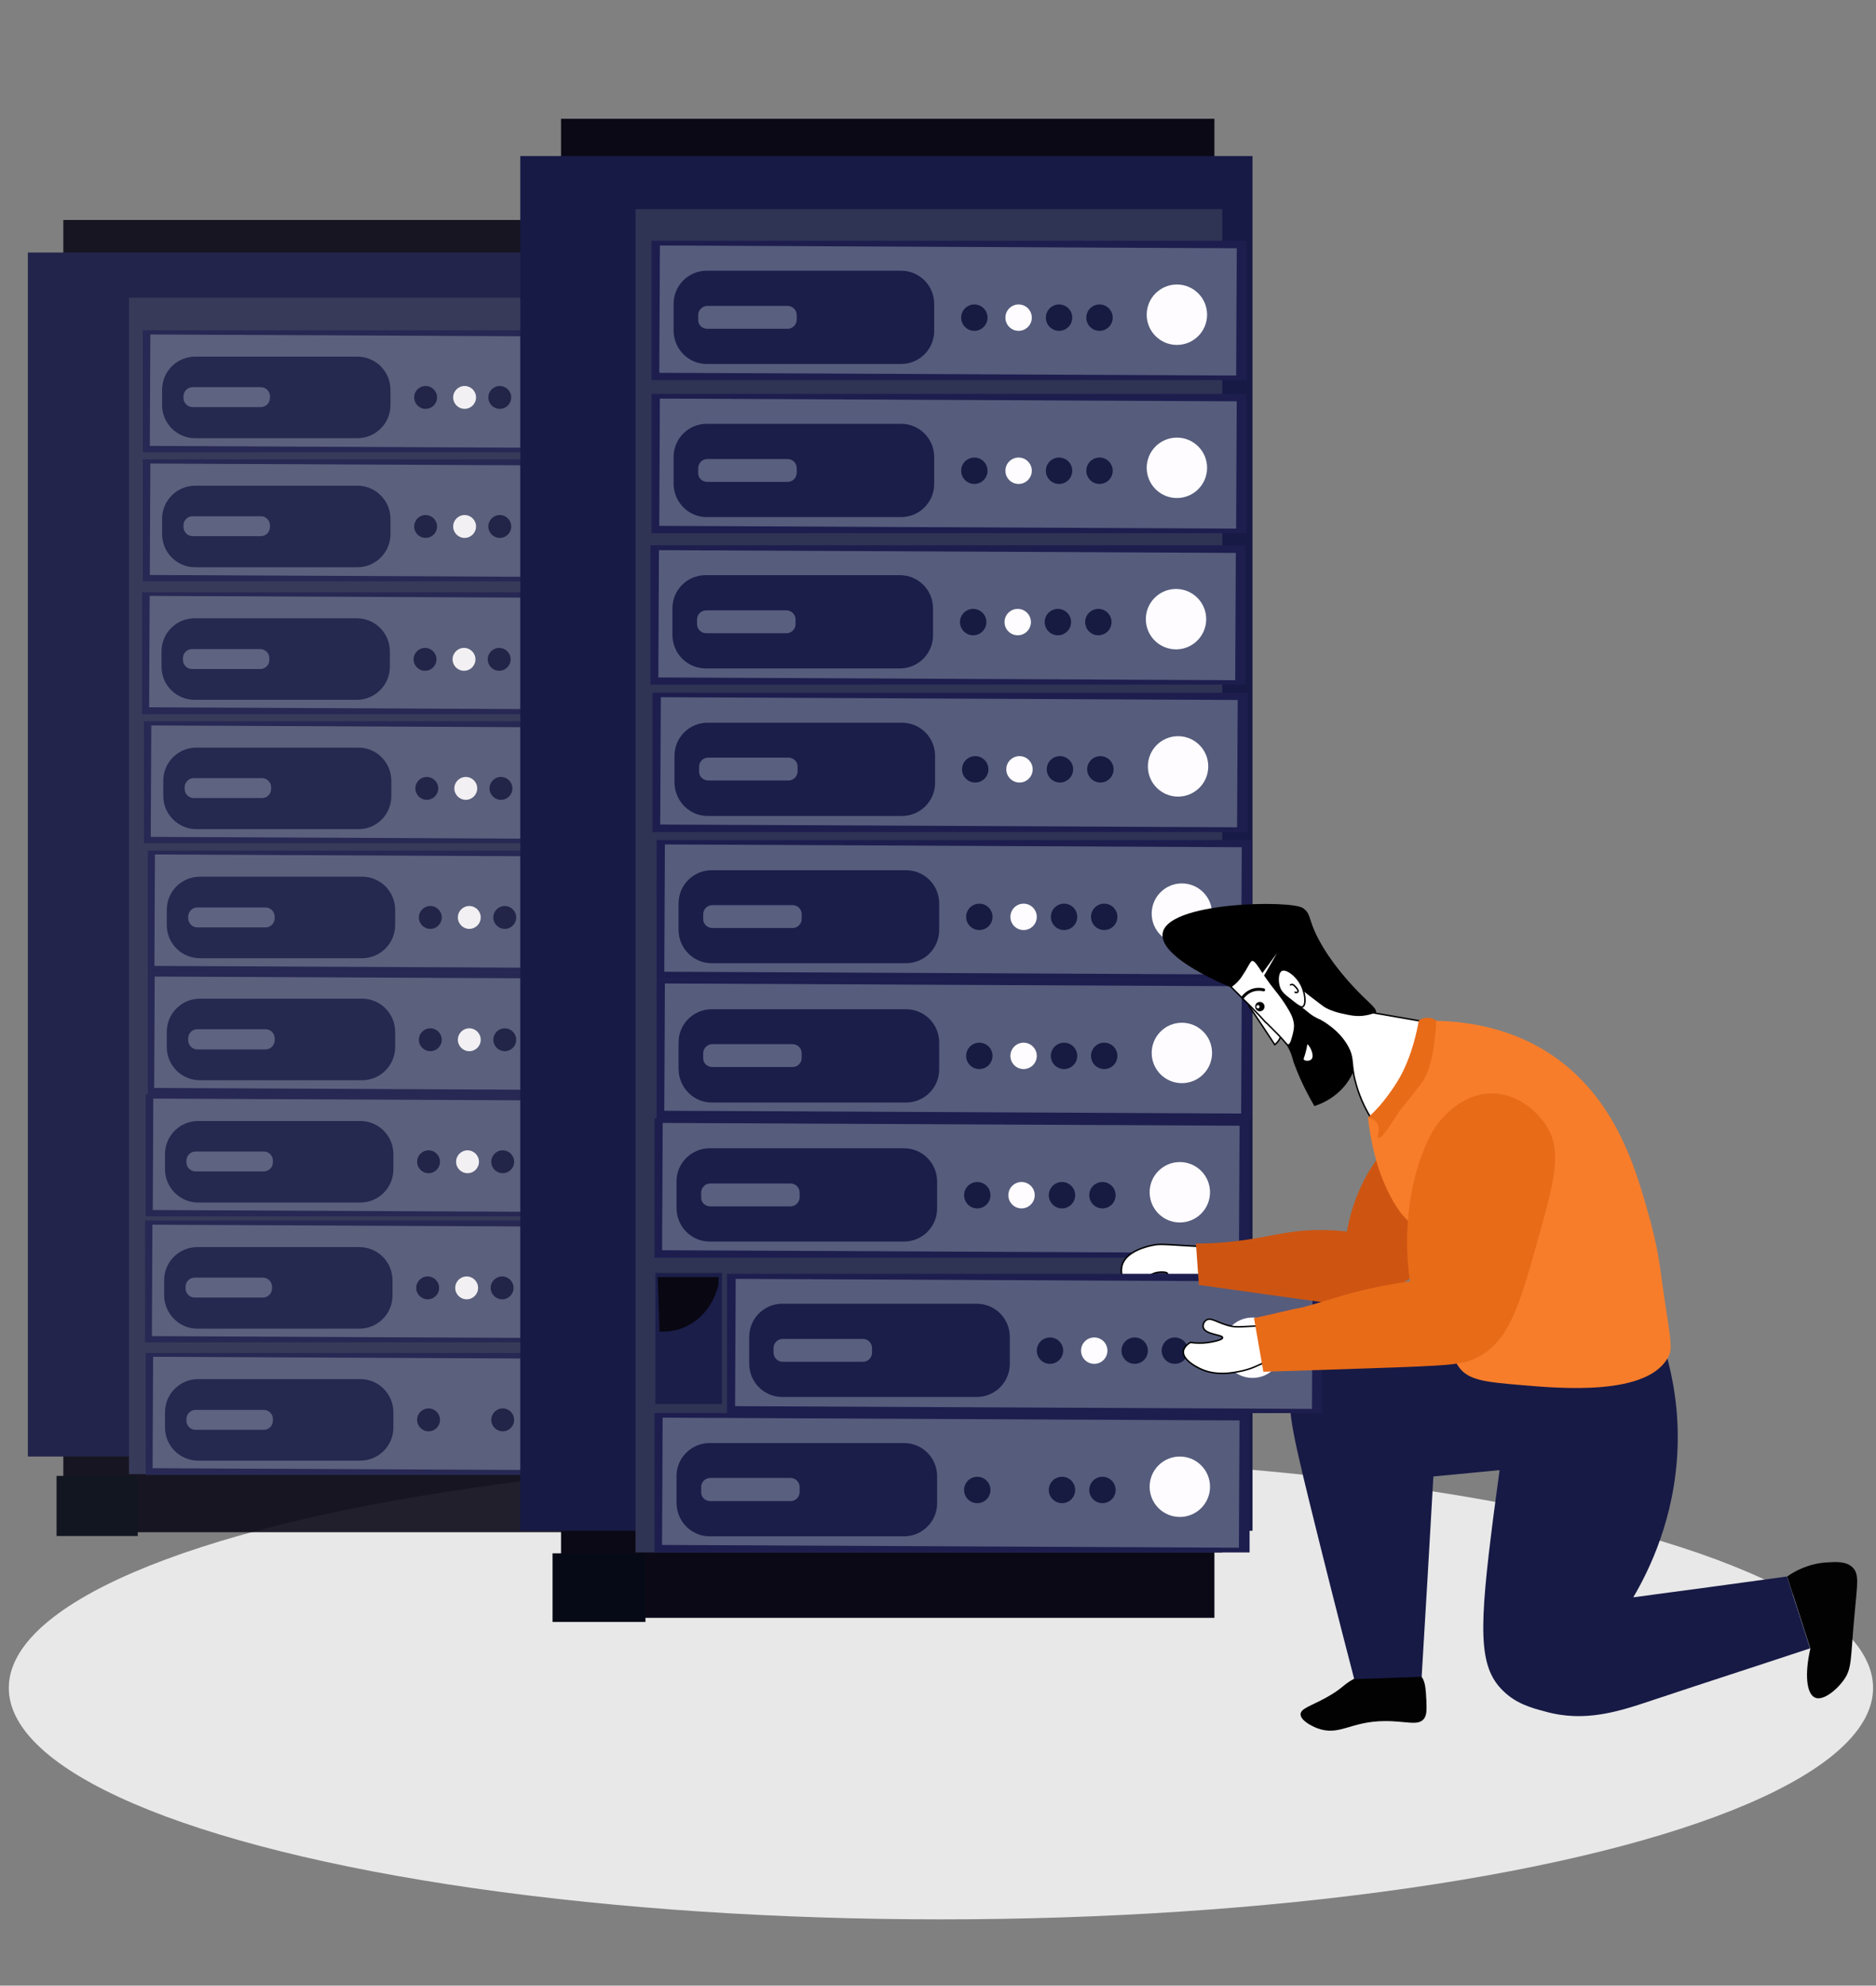 <?xml version="1.0" encoding="UTF-8"?>
<!-- Generator: Adobe Illustrator 22.0.1, SVG Export Plug-In . SVG Version: 6.00 Build 0)  -->
<svg version="1.1" id="Layer_1" xmlns="http://www.w3.org/2000/svg" xmlns:xlink="http://www.w3.org/1999/xlink" x="0px" y="0px" viewBox="0 0 640 677" style="enable-background:new 0 0 640 677;" xml:space="preserve">
<rect x="0" y="0" width="640" height="677" fill="#808080" stroke="none"/>
<style type="text/css">
	.st0{fill:#FFFFFF;fill-opacity:0;}
	.st1{fill:#E8E8E8;}
	.st2{opacity:0.9;}
	.st3{fill:#0B0916;}
	.st4{fill:#171A45;}
	.st5{fill:#2F3354;}
	.st6{fill:#060A16;}
	.st7{fill:#1D1E4E;}
	.st8{fill:#565C7C;}
	.st9{fill:#1B1E49;}
	.st10{fill:#595F7F;}
	.st11{fill:#FEFCFF;}
	.st12{fill:#171B41;}
	.st13{fill:#090712;}
	.st14{fill:#020202;}
	.st15{fill:#FFFFFF;stroke:#000000;stroke-width:0.5;stroke-miterlimit:10;}
	.st16{fill:none;stroke:#000000;stroke-width:0.5;stroke-miterlimit:10;}
	.st17{fill:#FFFFFF;}
	.st18{fill:none;stroke:#000000;stroke-linecap:round;stroke-miterlimit:10;}
	.st19{fill:#020202;stroke:#000000;stroke-width:0.5;stroke-miterlimit:10;}
	.st20{fill:#CE5511;}
	.st21{fill:#F77D2B;}
	.st22{fill:#E86B18;}
</style>
<g id="background">
	<rect class="st0" width="640" height="677"/>
</g>
<ellipse id="footer_bg" class="st1" cx="321" cy="575.5" rx="318" ry="78.9"/>
<g id="server" class="st2">
	<rect x="21.6" y="75" class="st3" width="195.4" height="447.4"/>
	<rect x="9.5" y="86.1" class="st4" width="219" height="410.5"/>
	<rect x="44" y="101.5" class="st5" width="175.5" height="401.1"/>
	<rect x="19.3" y="503.2" class="st6" width="27.7" height="20.5"/>
	<rect x="49.1" y="245.9" class="st7" width="177.9" height="41.6"/>
	
		<rect x="118.7" y="180.5" transform="matrix(4.798820e-03 -1 1 4.798820e-03 -129.64 403.169)" class="st8" width="38" height="172.5"/>
	<path class="st9" d="M67,282.7h55.3c6.2,0,11.2-5,11.2-11.3v-5.2c0-6.2-5-11.3-11.2-11.3H67c-6.2,0-11.3,5-11.3,11.3v5.2   C55.7,277.6,60.8,282.7,67,282.7z"/>
	<path class="st10" d="M66.1,272.1h23.3c1.7,0,3.1-1.4,3.1-3.1v-0.6c0-1.7-1.4-3.1-3.1-3.1H66.1c-1.7,0-3.1,1.4-3.1,3.1v0.6   C63,270.7,64.4,272.1,66.1,272.1z"/>
	<circle class="st11" cx="206.2" cy="267.9" r="9"/>
	<circle class="st12" cx="183" cy="268.8" r="3.9"/>
	<circle class="st12" cx="170.9" cy="268.8" r="3.9"/>
	<circle class="st12" cx="145.6" cy="268.8" r="3.9"/>
	<circle class="st11" cx="158.9" cy="268.8" r="3.9"/>
	<rect x="48.5" y="201.9" class="st7" width="177.9" height="41.6"/>
	
		<rect x="118.2" y="136.4" transform="matrix(4.798820e-03 -1 1 4.798820e-03 -86.091 358.702)" class="st8" width="38" height="172.5"/>
	<path class="st9" d="M66.4,238.6h55.3c6.2,0,11.3-5,11.3-11.3v-5.2c0-6.2-5-11.3-11.3-11.3H66.4c-6.2,0-11.3,5-11.3,11.3v5.2   C55.1,233.6,60.2,238.6,66.4,238.6z"/>
	<path class="st10" d="M65.5,228.1h23.3c1.7,0,3.1-1.4,3.1-3.1v-0.6c0-1.7-1.4-3.1-3.1-3.1H65.5c-1.7,0-3.1,1.4-3.1,3.1v0.6   C62.4,226.7,63.8,228.1,65.5,228.1z"/>
	<circle class="st11" cx="205.6" cy="223.9" r="9"/>
	<circle class="st12" cx="182.4" cy="224.8" r="3.9"/>
	<circle class="st12" cx="170.3" cy="224.8" r="3.9"/>
	<circle class="st12" cx="145" cy="224.8" r="3.9"/>
	<circle class="st11" cx="158.3" cy="224.8" r="3.9"/>
	<rect x="50.4" y="331.6" class="st7" width="177.9" height="41.6"/>
	
		<rect x="119.9" y="266.1" transform="matrix(4.798820e-03 -1 1 4.798820e-03 -214.087 489.567)" class="st8" width="38" height="172.5"/>
	<path class="st9" d="M68.2,368.3h55.3c6.2,0,11.3-5,11.3-11.3v-5.2c0-6.2-5-11.3-11.3-11.3H68.2c-6.2,0-11.3,5-11.3,11.3v5.2   C56.9,363.3,62,368.3,68.2,368.3z"/>
	<path class="st10" d="M67.3,357.8h23.3c1.7,0,3.1-1.4,3.1-3.1V354c0-1.7-1.4-3.1-3.1-3.1H67.3c-1.7,0-3.1,1.4-3.1,3.1v0.6   C64.2,356.4,65.6,357.8,67.3,357.8z"/>
	<circle class="st11" cx="207.4" cy="353.6" r="9"/>
	<circle class="st12" cx="184.2" cy="354.5" r="3.9"/>
	<circle class="st12" cx="172.2" cy="354.5" r="3.9"/>
	<circle class="st12" cx="146.8" cy="354.5" r="3.9"/>
	<circle class="st11" cx="160.1" cy="354.5" r="3.9"/>
	<rect x="49.7" y="373.1" class="st7" width="177.9" height="41.6"/>
	
		<rect x="119.4" y="307.7" transform="matrix(4.798820e-03 -1 1 4.798820e-03 -256.157 530.474)" class="st8" width="38" height="172.5"/>
	<path class="st9" d="M67.6,410h55.3c6.2,0,11.3-5,11.3-11.3v-5.2c0-6.2-5-11.3-11.3-11.3H67.6c-6.2,0-11.3,5-11.3,11.3v5.2   C56.3,404.9,61.4,410,67.6,410z"/>
	<path class="st10" d="M66.7,399.4H90c1.7,0,3.1-1.4,3.1-3.1v-0.6c0-1.7-1.4-3.1-3.1-3.1H66.7c-1.7,0-3.1,1.4-3.1,3.1v0.6   C63.6,398,65,399.4,66.7,399.4z"/>
	<circle class="st11" cx="206.8" cy="395.2" r="9"/>
	<circle class="st12" cx="183.6" cy="396.1" r="3.9"/>
	<circle class="st12" cx="171.5" cy="396.1" r="3.9"/>
	<circle class="st12" cx="146.2" cy="396.1" r="3.9"/>
	<circle class="st11" cx="159.5" cy="396.1" r="3.9"/>
	<circle class="st11" cx="159.5" cy="484.1" r="3.9"/>
	<rect x="49.7" y="461.3" class="st7" width="177.9" height="41.6"/>
	
		<rect x="119.4" y="395.8" transform="matrix(4.798820e-03 -1 1 4.798820e-03 -344.323 618.083)" class="st8" width="38" height="172.5"/>
	<path class="st9" d="M67.6,498h55.3c6.2,0,11.3-5,11.3-11.3v-5.2c0-6.2-5-11.3-11.3-11.3H67.6c-6.2,0-11.3,5-11.3,11.3v5.2   C56.3,493,61.4,498,67.6,498z"/>
	<path class="st10" d="M66.7,487.5H90c1.7,0,3.1-1.4,3.1-3.1v-0.6c0-1.7-1.4-3.1-3.1-3.1H66.7c-1.7,0-3.1,1.4-3.1,3.1v0.6   C63.6,486.1,65,487.5,66.7,487.5z"/>
	<circle class="st11" cx="206.8" cy="483.2" r="9"/>
	<circle class="st12" cx="183.6" cy="484.1" r="3.9"/>
	<circle class="st12" cx="171.5" cy="484.1" r="3.9"/>
	<circle class="st12" cx="146.2" cy="484.1" r="3.9"/>
	<rect x="50.4" y="290" class="st7" width="177.9" height="41.6"/>
	
		<rect x="120" y="224.5" transform="matrix(4.798820e-03 -1 1 4.798820e-03 -172.406 448.249)" class="st8" width="38" height="172.5"/>
	<path class="st9" d="M68.2,326.7h55.3c6.2,0,11.3-5,11.3-11.3v-5.2c0-6.2-5-11.3-11.3-11.3H68.2c-6.2,0-11.3,5-11.3,11.3v5.2   C56.9,321.7,62,326.7,68.2,326.7z"/>
	<path class="st10" d="M67.3,316.2h23.3c1.7,0,3.1-1.4,3.1-3.1v-0.6c0-1.7-1.4-3.1-3.1-3.1H67.3c-1.7,0-3.1,1.4-3.1,3.1v0.6   C64.2,314.7,65.6,316.2,67.3,316.2z"/>
	<circle class="st11" cx="207.4" cy="311.9" r="9"/>
	<circle class="st12" cx="184.2" cy="312.8" r="3.9"/>
	<circle class="st12" cx="146.8" cy="312.8" r="3.9"/>
	<circle class="st11" cx="160.1" cy="312.8" r="3.9"/>
	<rect x="49.5" y="416.1" class="st7" width="177.9" height="41.6"/>
	
		<rect x="119.1" y="350.7" transform="matrix(4.798820e-03 -1 1 4.798820e-03 -299.462 572.972)" class="st8" width="38" height="172.5"/>
	<path class="st9" d="M67.3,453h55.3c6.2,0,11.3-5,11.3-11.3v-5.2c0-6.2-5-11.3-11.3-11.3H67.3c-6.2,0-11.3,5-11.3,11.3v5.2   C56.1,447.9,61.1,453,67.3,453z"/>
	<path class="st10" d="M66.4,442.4h23.3c1.7,0,3.1-1.4,3.1-3.1v-0.6c0-1.7-1.4-3.1-3.1-3.1H66.4c-1.7,0-3.1,1.4-3.1,3.1v0.6   C63.3,441,64.7,442.4,66.4,442.4z"/>
	<circle class="st11" cx="206.6" cy="438.2" r="9"/>
	<circle class="st12" cx="183.3" cy="439.1" r="3.9"/>
	<circle class="st12" cx="171.3" cy="439.1" r="3.9"/>
	<circle class="st12" cx="145.9" cy="439.1" r="3.9"/>
	<circle class="st11" cx="159.2" cy="439.1" r="3.9"/>
	<circle class="st12" cx="172.2" cy="312.8" r="3.9"/>
	<g id="rack">
		<rect x="48.7" y="156.6" class="st7" width="177.9" height="41.6"/>
		
			<rect x="118.4" y="91.2" transform="matrix(4.798820e-03 -1 1 4.798820e-03 -40.658 314.003)" class="st8" width="38" height="172.5"/>
		<path class="st9" d="M66.6,193.4h55.3c6.2,0,11.3-5,11.3-11.3v-5.2c0-6.2-5-11.3-11.3-11.3H66.6c-6.2,0-11.3,5-11.3,11.3v5.2    C55.3,188.4,60.4,193.4,66.6,193.4z"/>
		<path class="st10" d="M65.7,182.8H89c1.7,0,3.1-1.4,3.1-3.1v-0.6c0-1.7-1.4-3.1-3.1-3.1H65.7c-1.7,0-3.1,1.4-3.1,3.1v0.6    C62.6,181.4,64,182.8,65.7,182.8z"/>
		<circle class="st11" cx="205.8" cy="178.6" r="9"/>
		<circle class="st12" cx="182.6" cy="179.5" r="3.9"/>
		<circle class="st12" cx="170.5" cy="179.5" r="3.9"/>
		<circle class="st12" cx="145.2" cy="179.5" r="3.9"/>
		<circle class="st11" cx="158.5" cy="179.5" r="3.9"/>
	</g>
	<g id="rack_1_">
		<rect x="48.7" y="112.6" class="st7" width="177.9" height="41.6"/>
		
			<rect x="118.4" y="47.2" transform="matrix(4.798820e-03 -1 1 4.798820e-03 3.341 270.213)" class="st8" width="38" height="172.5"/>
		<path class="st9" d="M66.6,149.4h55.3c6.2,0,11.3-5,11.3-11.3v-5.2c0-6.2-5-11.3-11.3-11.3H66.6c-6.2,0-11.3,5-11.3,11.3v5.2    C55.3,144.4,60.4,149.4,66.6,149.4z"/>
		<path class="st10" d="M65.7,138.8H89c1.7,0,3.1-1.4,3.1-3.1v-0.6c0-1.7-1.4-3.1-3.1-3.1H65.7c-1.7,0-3.1,1.4-3.1,3.1v0.6    C62.6,137.4,64,138.8,65.7,138.8z"/>
		<circle class="st11" cx="205.8" cy="134.6" r="9"/>
		<circle class="st12" cx="182.6" cy="135.5" r="3.9"/>
		<circle class="st12" cx="170.5" cy="135.5" r="3.9"/>
		<circle class="st12" cx="145.2" cy="135.5" r="3.9"/>
		<circle class="st11" cx="158.5" cy="135.5" r="3.9"/>
	</g>
</g>
<g id="Layer_2_2_">
	<rect x="191.4" y="40.5" class="st3" width="222.9" height="511.1"/>
	<rect x="177.5" y="53.2" class="st4" width="249.8" height="468.7"/>
	<rect x="216.8" y="71.3" class="st5" width="200.2" height="458"/>
	<rect x="188.5" y="529.6" class="st6" width="31.7" height="23.4"/>
	<rect x="222.6" y="236.2" class="st7" width="203" height="47.5"/>
	
		<rect x="302.1" y="161.5" transform="matrix(4.798820e-03 -1 1 4.798820e-03 62.282 582.441)" class="st8" width="43.4" height="196.8"/>
	<path class="st9" d="M241.4,278.2h66.3c6.2,0,11.3-5,11.3-11.3v-9.2c0-6.2-5-11.3-11.3-11.3h-66.3c-6.2,0-11.3,5-11.3,11.3v9.2   C230.2,273.1,235.2,278.2,241.4,278.2z"/>
	<path class="st10" d="M241.6,266.1H269c1.7,0,3.1-1.4,3.1-3.1v-1.6c0-1.7-1.4-3.1-3.1-3.1h-27.4c-1.7,0-3.1,1.4-3.1,3.1v1.6   C238.4,264.7,239.9,266.1,241.6,266.1z"/>
	<circle class="st11" cx="401.9" cy="261.3" r="10.3"/>
	<circle class="st12" cx="375.4" cy="262.3" r="4.5"/>
	<circle class="st12" cx="361.6" cy="262.3" r="4.5"/>
	<circle class="st12" cx="332.7" cy="262.3" r="4.5"/>
	<circle class="st11" cx="347.8" cy="262.3" r="4.5"/>
	<rect x="221.9" y="185.9" class="st7" width="203" height="47.5"/>
	
		<rect x="301.4" y="111.4" transform="matrix(4.798820e-03 -1 1 4.798820e-03 111.747 531.836)" class="st8" width="43.4" height="196.8"/>
	<path class="st9" d="M240.8,227.9H307c6.2,0,11.3-5,11.3-11.3v-9.2c0-6.2-5-11.3-11.3-11.3h-66.3c-6.2,0-11.3,5-11.3,11.3v9.2   C229.5,222.9,234.5,227.9,240.8,227.9z"/>
	<path class="st10" d="M240.9,215.9h27.4c1.7,0,3.1-1.4,3.1-3.1v-1.6c0-1.7-1.4-3.1-3.1-3.1h-27.4c-1.7,0-3.1,1.4-3.1,3.1v1.6   C237.8,214.5,239.2,215.9,240.9,215.9z"/>
	<circle class="st11" cx="401.2" cy="211.1" r="10.3"/>
	<circle class="st12" cx="374.7" cy="212.1" r="4.5"/>
	<circle class="st12" cx="360.9" cy="212.1" r="4.5"/>
	<circle class="st12" cx="332" cy="212.1" r="4.5"/>
	<circle class="st11" cx="347.2" cy="212.1" r="4.5"/>
	<rect x="224" y="333.9" class="st7" width="203" height="47.5"/>
	
		<rect x="303.5" y="259.1" transform="matrix(4.798820e-03 -1 1 4.798820e-03 -33.937 680.969)" class="st8" width="43.4" height="196.8"/>
	<path class="st9" d="M242.8,375.9h66.3c6.2,0,11.3-5,11.3-11.3v-9.2c0-6.2-5-11.3-11.3-11.3h-66.3c-6.2,0-11.3,5-11.3,11.3v9.2   C231.6,370.8,236.6,375.9,242.8,375.9z"/>
	<path class="st10" d="M243,363.8h27.4c1.7,0,3.1-1.4,3.1-3.1v-1.6c0-1.7-1.4-3.1-3.1-3.1H243c-1.7,0-3.1,1.4-3.1,3.1v1.6   C239.8,362.4,241.2,363.8,243,363.8z"/>
	<circle class="st11" cx="403.2" cy="359" r="10.3"/>
	<circle class="st12" cx="376.7" cy="360" r="4.5"/>
	<circle class="st12" cx="363" cy="360" r="4.5"/>
	<circle class="st12" cx="334.1" cy="360" r="4.5"/>
	<circle class="st11" cx="349.2" cy="360" r="4.5"/>
	<rect x="223.3" y="381.3" class="st7" width="203" height="47.5"/>
	
		<rect x="302.7" y="306.7" transform="matrix(4.798820e-03 -1 1 4.798820e-03 -82.279 727.49)" class="st8" width="43.4" height="196.8"/>
	<path class="st9" d="M242.1,423.3h66.3c6.2,0,11.3-5,11.3-11.3v-9.2c0-6.2-5-11.3-11.3-11.3h-66.3c-6.2,0-11.3,5-11.3,11.3v9.2   C230.9,418.3,235.9,423.3,242.1,423.3z"/>
	<path class="st10" d="M242.3,411.3h27.4c1.7,0,3.1-1.4,3.1-3.1v-1.6c0-1.7-1.4-3.1-3.1-3.1h-27.4c-1.7,0-3.1,1.4-3.1,3.1v1.6   C239.1,409.9,240.5,411.3,242.3,411.3z"/>
	<circle class="st11" cx="402.5" cy="406.5" r="10.3"/>
	<circle class="st12" cx="376.1" cy="407.5" r="4.5"/>
	<circle class="st12" cx="362.3" cy="407.5" r="4.5"/>
	<circle class="st12" cx="333.4" cy="407.5" r="4.5"/>
	<circle class="st11" cx="348.5" cy="407.5" r="4.5"/>
	<circle class="st11" cx="348.5" cy="508" r="4.5"/>
	<rect x="223.3" y="481.8" class="st7" width="203" height="47.5"/>
	
		<rect x="302.6" y="407.1" transform="matrix(4.798820e-03 -1 1 4.798820e-03 -182.696 827.393)" class="st8" width="43.4" height="196.8"/>
	<path class="st9" d="M242.1,523.8h66.3c6.2,0,11.3-5,11.3-11.3v-9.2c0-6.2-5-11.3-11.3-11.3h-66.3c-6.2,0-11.3,5-11.3,11.3v9.2   C230.9,518.8,235.9,523.8,242.1,523.8z"/>
	<path class="st10" d="M242.3,511.8h27.4c1.7,0,3.1-1.4,3.1-3.1V507c0-1.7-1.4-3.1-3.1-3.1h-27.4c-1.7,0-3.1,1.4-3.1,3.1v1.6   C239.1,510.4,240.5,511.8,242.3,511.8z"/>
	<circle class="st11" cx="402.5" cy="506.9" r="10.3"/>
	<circle class="st12" cx="376.1" cy="508" r="4.5"/>
	<circle class="st12" cx="362.3" cy="508" r="4.5"/>
	<circle class="st12" cx="333.4" cy="508" r="4.5"/>
	<rect x="224" y="286.4" class="st7" width="203" height="47.5"/>
	
		<rect x="303.5" y="211.7" transform="matrix(4.798820e-03 -1 1 4.798820e-03 13.463 633.796)" class="st8" width="43.4" height="196.8"/>
	<path class="st9" d="M242.8,328.4h66.3c6.2,0,11.3-5,11.3-11.3V308c0-6.2-5-11.3-11.3-11.3h-66.3c-6.2,0-11.3,5-11.3,11.3v9.2   C231.6,323.4,236.6,328.4,242.8,328.4z"/>
	<path class="st10" d="M243,316.4h27.4c1.7,0,3.1-1.4,3.1-3.1v-1.6c0-1.7-1.4-3.1-3.1-3.1H243c-1.7,0-3.1,1.4-3.1,3.1v1.6   C239.8,314.9,241.2,316.4,243,316.4z"/>
	<circle class="st11" cx="403.2" cy="311.5" r="10.3"/>
	<circle class="st12" cx="376.7" cy="312.6" r="4.5"/>
	<circle class="st12" cx="363" cy="312.6" r="4.5"/>
	<circle class="st12" cx="334.1" cy="312.6" r="4.5"/>
	<circle class="st11" cx="349.2" cy="312.6" r="4.5"/>
	<rect x="223.6" y="434" class="st9" width="22.7" height="44.7"/>
	<path class="st13" d="M245.1,438.1c-0.4,1.5-2.2,8.8-9.1,13.1c-4.6,2.9-9.1,2.9-11,2.8c-0.2-6.2-0.4-12.4-0.6-18.6   c6.9,0,13.8,0,20.8,0C245.1,436.3,245.1,437.2,245.1,438.1z"/>
	<path class="st14" d="M631.9,534.3c-2.2-2-5.5-1.8-8.7-1.6c-6.4,0.4-11.1,3.1-13.5,4.8c2.6,8.2,5.3,16.4,7.9,24.6   c-2,8.8-1.3,15.4,1.6,16.7c2.7,1.2,7.2-2.5,9.5-5.6c3.3-4.3,2.5-7.3,4-23C633.6,540,634.4,536.6,631.9,534.3z"/>
	<path class="st14" d="M485,571.7c1.3,1.8,1.4,4.4,1.6,7.9c0.1,3.3,0.2,5-0.8,6.4c-2,2.6-6.3,0.7-13.5,0.8   c-11.8,0.1-15.4,5.3-23,2.4c-2.3-0.9-5.7-2.8-5.6-4.8c0.1-1.9,3.4-2.7,8.7-5.6c5.8-3.2,5.6-4.3,9.5-6.4   C469.6,568.3,481.4,566.8,485,571.7z"/>
	<path class="st4" d="M609.6,537.5c-17.5,2.4-34.9,4.8-52.4,7.1c5.4-9.2,14.2-27,15.1-50.8c0.5-13.3-1.7-24.5-4-32.6   c-17.5,3.4-34.9,6.9-52.4,10.3c-2.7,17.3-4.7,32.6-6.4,45.3c-4.9,38.2-5.3,51.3,3.2,59.6c4.4,4.4,9.7,5.9,14.3,7.1   c13.7,3.9,25.4,0,37.3-4c17.7-5.9,33.9-11.1,53.2-17.5C614.9,553.9,612.3,545.7,609.6,537.5z"/>
	<path class="st4" d="M539,498.6c-16.7,1.6-33.4,3.2-50,4.8c-1.3,22.8-2.6,45.5-4,68.3c-7.7,0.3-15.4,0.5-23,0.8   c-5.9-22.6-10.9-42.6-15.1-59.6c-7-28.6-8.6-36.1-4.8-42.9c12.3-22,66.6-12.2,76.2-10.3C525.2,472.7,532.1,485.6,539,498.6z"/>
	<path d="M439,356.4c-2.1-3.4-3.8-4.3-5.1-7.1c-0.5-1.2-1-3-0.5-5.8c0,0,0-0.1,0-0.2c-4-3.9-5.2-8.7-3.4-11.4   c1.4-2.1,4.2-2.5,5.7-2.7c5.4-0.8,9.9,2.7,11.4,4.3c0.2,0.2,0.9,1,1.7,1.8c0.6,0.7,1.5,1.8,2.7,3.6c0.5,0.8,4.2,5.3,11.4,14.2l0,0   c0.4,2,1.1,7-1.3,12.5c-3.7,8.4-11.8,11.1-13.2,11.5c-3.9-6.7-5.9-11.7-7.1-15C440.8,360.2,440.3,358.5,439,356.4z"/>
	<path class="st15" d="M437.3,351.8c-0.1,0.7-0.3,1.8-1.1,3c-0.4,0.6-0.9,1.1-1.3,1.4c-3.3-5-4.4-6.7-8.9-13.4"/>
	<path d="M444.5,309.6c3.2,2.2,1.4,4.3,6.9,13.4c4.4,7.3,10.2,13.4,13.2,16.4c3.5,3.4,5.2,4.7,4.8,5.9c-0.7,1.8-6.1,2.2-10.6,1.1   c-11.2-2.6-21.2-14.7-23.6-13.3c-0.2,0.1-1.1,0.8-2.6,1.2c-0.7,0.2-1.2,0.3-1.4,0.3c-2.5,0.5-2.8,1.8-5,2.4s-4.3,0.1-5.2-0.1   c0,0-0.6-0.1-1.1-0.3c-1.6-0.6-23.9-9.8-23.3-18C397.2,307.4,440.5,306.8,444.5,309.6z"/>
	<path class="st15" d="M444.5,343.6c0.8-0.2,1.1-4.4-0.9-7.9c-1.7-3-5.2-5.2-6.5-4.4c-1,0.6-0.9,3.2,0.1,5c1.1,1.9,2.6,1.7,4.9,4.2   C443.7,342.4,444,343.7,444.5,343.6z"/>
	<path class="st16" d="M440.1,335.9c0,0,0.7-0.6,1.4,0.1c0.7,0.7,1.5,1.5,1.3,2.1c-0.2,0.5-0.9,0.2-1.2,0.2"/>
	<path class="st15" d="M468.4,345.3c5.4,0.9,10.7,1.9,16.1,2.8c5.8,5,8.5,12.5,6.9,19.3c-2.3,9.2-12.4,15.8-23.5,14.1   c-3.7-5.9-5.2-11.1-6-14.8c-0.9-4.8-0.3-6.4-2.1-9.7c-3-5.7-9-8.9-9.6-9.2c0,0-0.4-0.2-0.9-0.4c-0.3-0.2-0.7-0.4-1.1-0.6   c-1.2-0.7-2-1.4-3.1-2.3c-1.1-0.8-1-0.8-4.7-3.8c-2-1.6-2.1-1.7-2.4-2.1c-1.2-1.6-2.3-4.1-1.4-6c0.1-0.2,0.6-1.2,1.3-1.3   c1-0.1,1.8,1.2,2.4,2.1c1.5,2.1,4.3,4.2,10.1,8.6c1.2,0.9,1.6,1.2,2,1.4c2.3,1.2,4.3,1.7,6.3,2.1c1.8,0.4,3.6,0.8,6.1,0.6   C466.4,345.9,467.6,345.6,468.4,345.3z"/>
	<path class="st15" d="M427,327.4c1.7-0.4,3,3.8,8.4,10.4c0.5,0.6,3.3,4.1,5.2,7.8c0.4,0.8,1,2.2,1.1,4c0,1.2-0.2,2-0.4,2.9   c-0.4,1.5-0.9,3.8-1.8,3.8c-0.5,0-0.8-0.7-2.4-2.4c-0.7-0.8-1.3-1.4-1.7-1.8c-2-2-2.9-2.9-3.2-3.2c-0.1,0-0.2-0.2-0.5-0.4   c-0.4-0.4-0.7-0.9-4.3-4.6c-1.7-1.8-2-1.9-4.7-4.7c-1.2-1.2-2.2-2.2-2.8-2.8c0.8-0.6,1.9-1.4,2.9-2.7c0.5-0.6,0.7-1,2-3   C426,328.5,426.7,327.4,427,327.4z"/>
	<path class="st15" d="M445.9,355.8c-0.3,0.1-0.1,0.9-0.8,3.2c-0.4,1.6-0.8,2-0.5,2.4c0.5,0.7,2.3,0.7,3-0.1   C449,359.8,446.7,355.6,445.9,355.8z"/>
	<circle cx="429.8" cy="343.2" r="1.6"/>
	<path class="st17" d="M429.6,342.9c0.2,0.3,0.1,0.6-0.1,0.8c-0.3,0.2-0.6,0.1-0.8-0.1c-0.2-0.3-0.1-0.6,0.1-0.8   S429.4,342.6,429.6,342.9z"/>
	<path class="st18" d="M424,340c3.1-3.8,7.1-2.5,7.1-2.5"/>
	<path class="st15" d="M444.5,343.2c1.2-0.8,0.8-5-0.9-7.9c-1.6-2.9-5-5.4-6.5-4.4c-1.3,0.8-1.2,3.7-0.8,5.2   c0.5,2.1,1.8,3.1,4.4,5.1C442.8,342.9,443.9,343.6,444.5,343.2z"/>
	<path class="st16" d="M440.1,335.9c0,0,0.7-0.6,1.4,0.1c0.7,0.7,1.5,1.5,1.3,2.1c-0.2,0.5-0.9,0.2-1.2,0.2"/>
	<polygon class="st17" points="430,332.7 435.7,324.9 431.3,332.5  "/>
	<path class="st17" d="M428.7,341.9"/>
	<path class="st19" d="M607.7,572.9"/>
	<path class="st15" d="M396.6,439.3c2.3,0.7,3.8-1.5,7.7-2.6c1.2-0.3,1.2-0.2,4.7-0.6c3.2-0.4,5.8-0.8,7.8-1.2   c-1.2-3.2-2.4-6.5-3.5-9.7c-1.9-0.1-5-0.3-8.9-0.5c-7.9-0.5-9.1-0.6-11.3-0.1c-1.1,0.2-8.9,1.8-10.3,6.8c-0.4,1.5-0.4,3.7,0.8,4.8   c1.7,1.5,5.1,0.3,6.1-0.1c2.4-0.8,2.9-1.9,5.3-2.3c1.4-0.2,3.1-0.1,3.3,0.4c0.2,0.9-3.7,2.2-3.5,3.6   C395,438.8,396.5,439.3,396.6,439.3z"/>
	<rect x="248" y="434.3" class="st7" width="203" height="47.5"/>
	
		<rect x="327.5" y="359.8" transform="matrix(4.798820e-03 -1 1 4.798820e-03 -110.595 805.196)" class="st8" width="43.4" height="196.8"/>
	<path class="st9" d="M266.9,476.3h66.3c6.2,0,11.3-5,11.3-11.3v-9.2c0-6.2-5-11.3-11.3-11.3h-66.3c-6.2,0-11.3,5-11.3,11.3v9.2   C255.6,471.3,260.7,476.3,266.9,476.3z"/>
	<path class="st10" d="M267,464.3h27.4c1.7,0,3.1-1.4,3.1-3.1v-1.6c0-1.7-1.4-3.1-3.1-3.1H267c-1.7,0-3.1,1.4-3.1,3.1v1.6   C263.9,462.9,265.3,464.3,267,464.3z"/>
	<circle class="st11" cx="427.3" cy="459.5" r="10.3"/>
	<circle class="st12" cx="400.8" cy="460.5" r="4.5"/>
	<circle class="st12" cx="387.1" cy="460.5" r="4.5"/>
	<circle class="st12" cx="358.2" cy="460.5" r="4.5"/>
	<circle class="st11" cx="373.3" cy="460.5" r="4.5"/>
	<path class="st15" d="M417.1,456.1c0-1.1-5.9-1-6.6-3.5c-0.2-0.9,0.2-2,1-2.5c1.7-1.2,4.1,1.2,8.7,2.1c1.7,0.3,2.5,0.2,6.4,0   c3.8-0.2,10.7-0.5,16.3-0.1c2.5,0.2,6.2,0.6,10.7,1.8c-1.3,3.4-2.7,6.8-4,10.2c-7.5-1.8-13-1.1-16.7,0c-3.8,1.1-4.3,2.1-8.7,3.2   c-3.2,0.7-9.4,2.1-15.1-0.8c-1-0.5-5.7-2.9-5.4-5.8c0.2-1.4,1.5-2.5,2.4-3c1.4,0.2,3.6,0.4,6.2,0C412.5,457.7,417,457,417.1,456.1z   "/>
	<path class="st20" d="M409,438.1c-0.3-4.7-0.7-9.4-1-14.1c5.4,0,10-0.4,13.4-0.8c11.8-1.4,16.8-3.5,27-3.8   c4.9-0.1,8.8,0.2,11.1,0.5c0.9-5.1,2.8-12.5,7.5-20.5c7.1-11.9,16.5-18.5,21.6-21.5c10.5,3.6,21,7.1,31.6,10.7   c-5.1,10.9-14.8,27.5-32.5,42.1c-8.2,6.8-16.3,11.7-23.3,15.1C445.9,443.3,427.5,440.7,409,438.1z"/>
	<path class="st21" d="M466.7,381.1c0.4,3.6,1.8,15,6.8,25.1c2,4,4.9,9.7,11.1,13.1l0,0c1.1,1.1,2.9,3,4.8,6   c0.2,0.3,2.4,3.8,3.8,8.1c3.1,9.7-1,25.1,4.5,32.7c3.2,4.5,9.1,5.1,20.8,6.1c13.9,1.2,44.1,3.9,50.8-9.9c1.1-2.4,0.9-4.3-1.4-19.1   c-1.8-11.6-1.6-15.8-6.4-32.4c-3.8-12.9-10.3-35-29.7-49.4c-17.5-13-37.5-13.7-47.5-13.3c-0.6,4.3-2.1,10.6-5.6,17.4   C474.8,372.9,470,378,466.7,381.1z"/>
	<path class="st22" d="M427.8,449.4c1.1,6.1,2.1,12.2,3.2,18.3c12.7-0.4,29-0.9,48.1-1.6c16.8-0.7,21.3-0.9,26.7-4.3   c9.3-5.9,12.7-17.1,18.9-39.3c5.5-19.7,8.2-29.7,3.2-38.1c-3.4-5.7-10.4-11.6-19-11.6c-11.3,0-18.5,10.4-19.1,11.3   c-0.5,0.7-0.8,1.3-1.3,2.1c-1.2,2.1-5.5,10.2-7.5,23.7c-1.5,10.2-1.1,19.4,0,27c-3,0.4-7.7,1.1-13.5,2.4c-8.8,1.9-13.1,3.7-23,6.4   C440.6,446.4,434.9,447.9,427.8,449.4z"/>
	<path class="st22" d="M466.7,381.1c0.3,0,1.8,0.2,2.9,1.6c1.3,1.7,0.6,3.8,0.5,3.9c0,0-0.2,1.1,0.1,1.3l0,0l0,0   c1.2,0.5,4-4.2,5.2-6c1.3-2,2.3-3.5,3.3-4.7c3-3.7,5.1-6.4,5.7-7.2c2.4-2.8,4.9-8.6,5.6-22.1c-0.4-0.2-2.1-1.3-4.1-0.8   c-0.9,0.2-1.5,0.6-1.9,0.9c-0.5,3-2.2,11.8-6.6,19.6c-2.5,4.3-5.2,7.6-5.6,8.1C470.1,378,468.2,379.7,466.7,381.1z"/>
	<g id="rack_3_">
		<rect x="222.3" y="134.3" class="st7" width="203" height="47.5"/>
		
			<rect x="301.7" y="59.7" transform="matrix(4.798820e-03 -1 1 4.798820e-03 163.755 480.702)" class="st8" width="43.4" height="196.8"/>
		<path class="st9" d="M241.1,176.3h66.3c6.2,0,11.3-5,11.3-11.3v-9.2c0-6.2-5-11.3-11.3-11.3h-66.3c-6.2,0-11.3,5-11.3,11.3v9.2    C229.9,171.3,234.9,176.3,241.1,176.3z"/>
		<path class="st10" d="M241.3,164.3h27.4c1.7,0,3.1-1.4,3.1-3.1v-1.6c0-1.7-1.4-3.1-3.1-3.1h-27.4c-1.7,0-3.1,1.4-3.1,3.1v1.6    C238.1,162.9,239.5,164.3,241.3,164.3z"/>
		<circle class="st11" cx="401.5" cy="159.5" r="10.3"/>
		<circle class="st12" cx="375.1" cy="160.5" r="4.5"/>
		<circle class="st12" cx="361.3" cy="160.5" r="4.5"/>
		<circle class="st12" cx="332.4" cy="160.5" r="4.5"/>
		<circle class="st11" cx="347.5" cy="160.5" r="4.5"/>
	</g>
	<g id="rack_4_">
		<rect x="222.3" y="82.1" class="st7" width="203" height="47.5"/>
		
			<rect x="301.7" y="7.5" transform="matrix(4.798820e-03 -1 1 4.798820e-03 215.967 428.764)" class="st8" width="43.4" height="196.8"/>
		<path class="st9" d="M241.1,124.1h66.3c6.2,0,11.3-5,11.3-11.3v-9.2c0-6.2-5-11.3-11.3-11.3h-66.3c-6.2,0-11.3,5-11.3,11.3v9.2    C229.9,119.1,234.9,124.1,241.1,124.1z"/>
		<path class="st10" d="M241.3,112.1h27.4c1.7,0,3.1-1.4,3.1-3.1v-1.6c0-1.7-1.4-3.1-3.1-3.1h-27.4c-1.7,0-3.1,1.4-3.1,3.1v1.6    C238.1,110.7,239.5,112.1,241.3,112.1z"/>
		<circle class="st11" cx="401.5" cy="107.3" r="10.3"/>
		<circle class="st12" cx="375.1" cy="108.3" r="4.5"/>
		<circle class="st12" cx="361.3" cy="108.3" r="4.5"/>
		<circle class="st12" cx="332.4" cy="108.3" r="4.5"/>
		<circle class="st11" cx="347.5" cy="108.3" r="4.5"/>
	</g>
</g>
</svg>